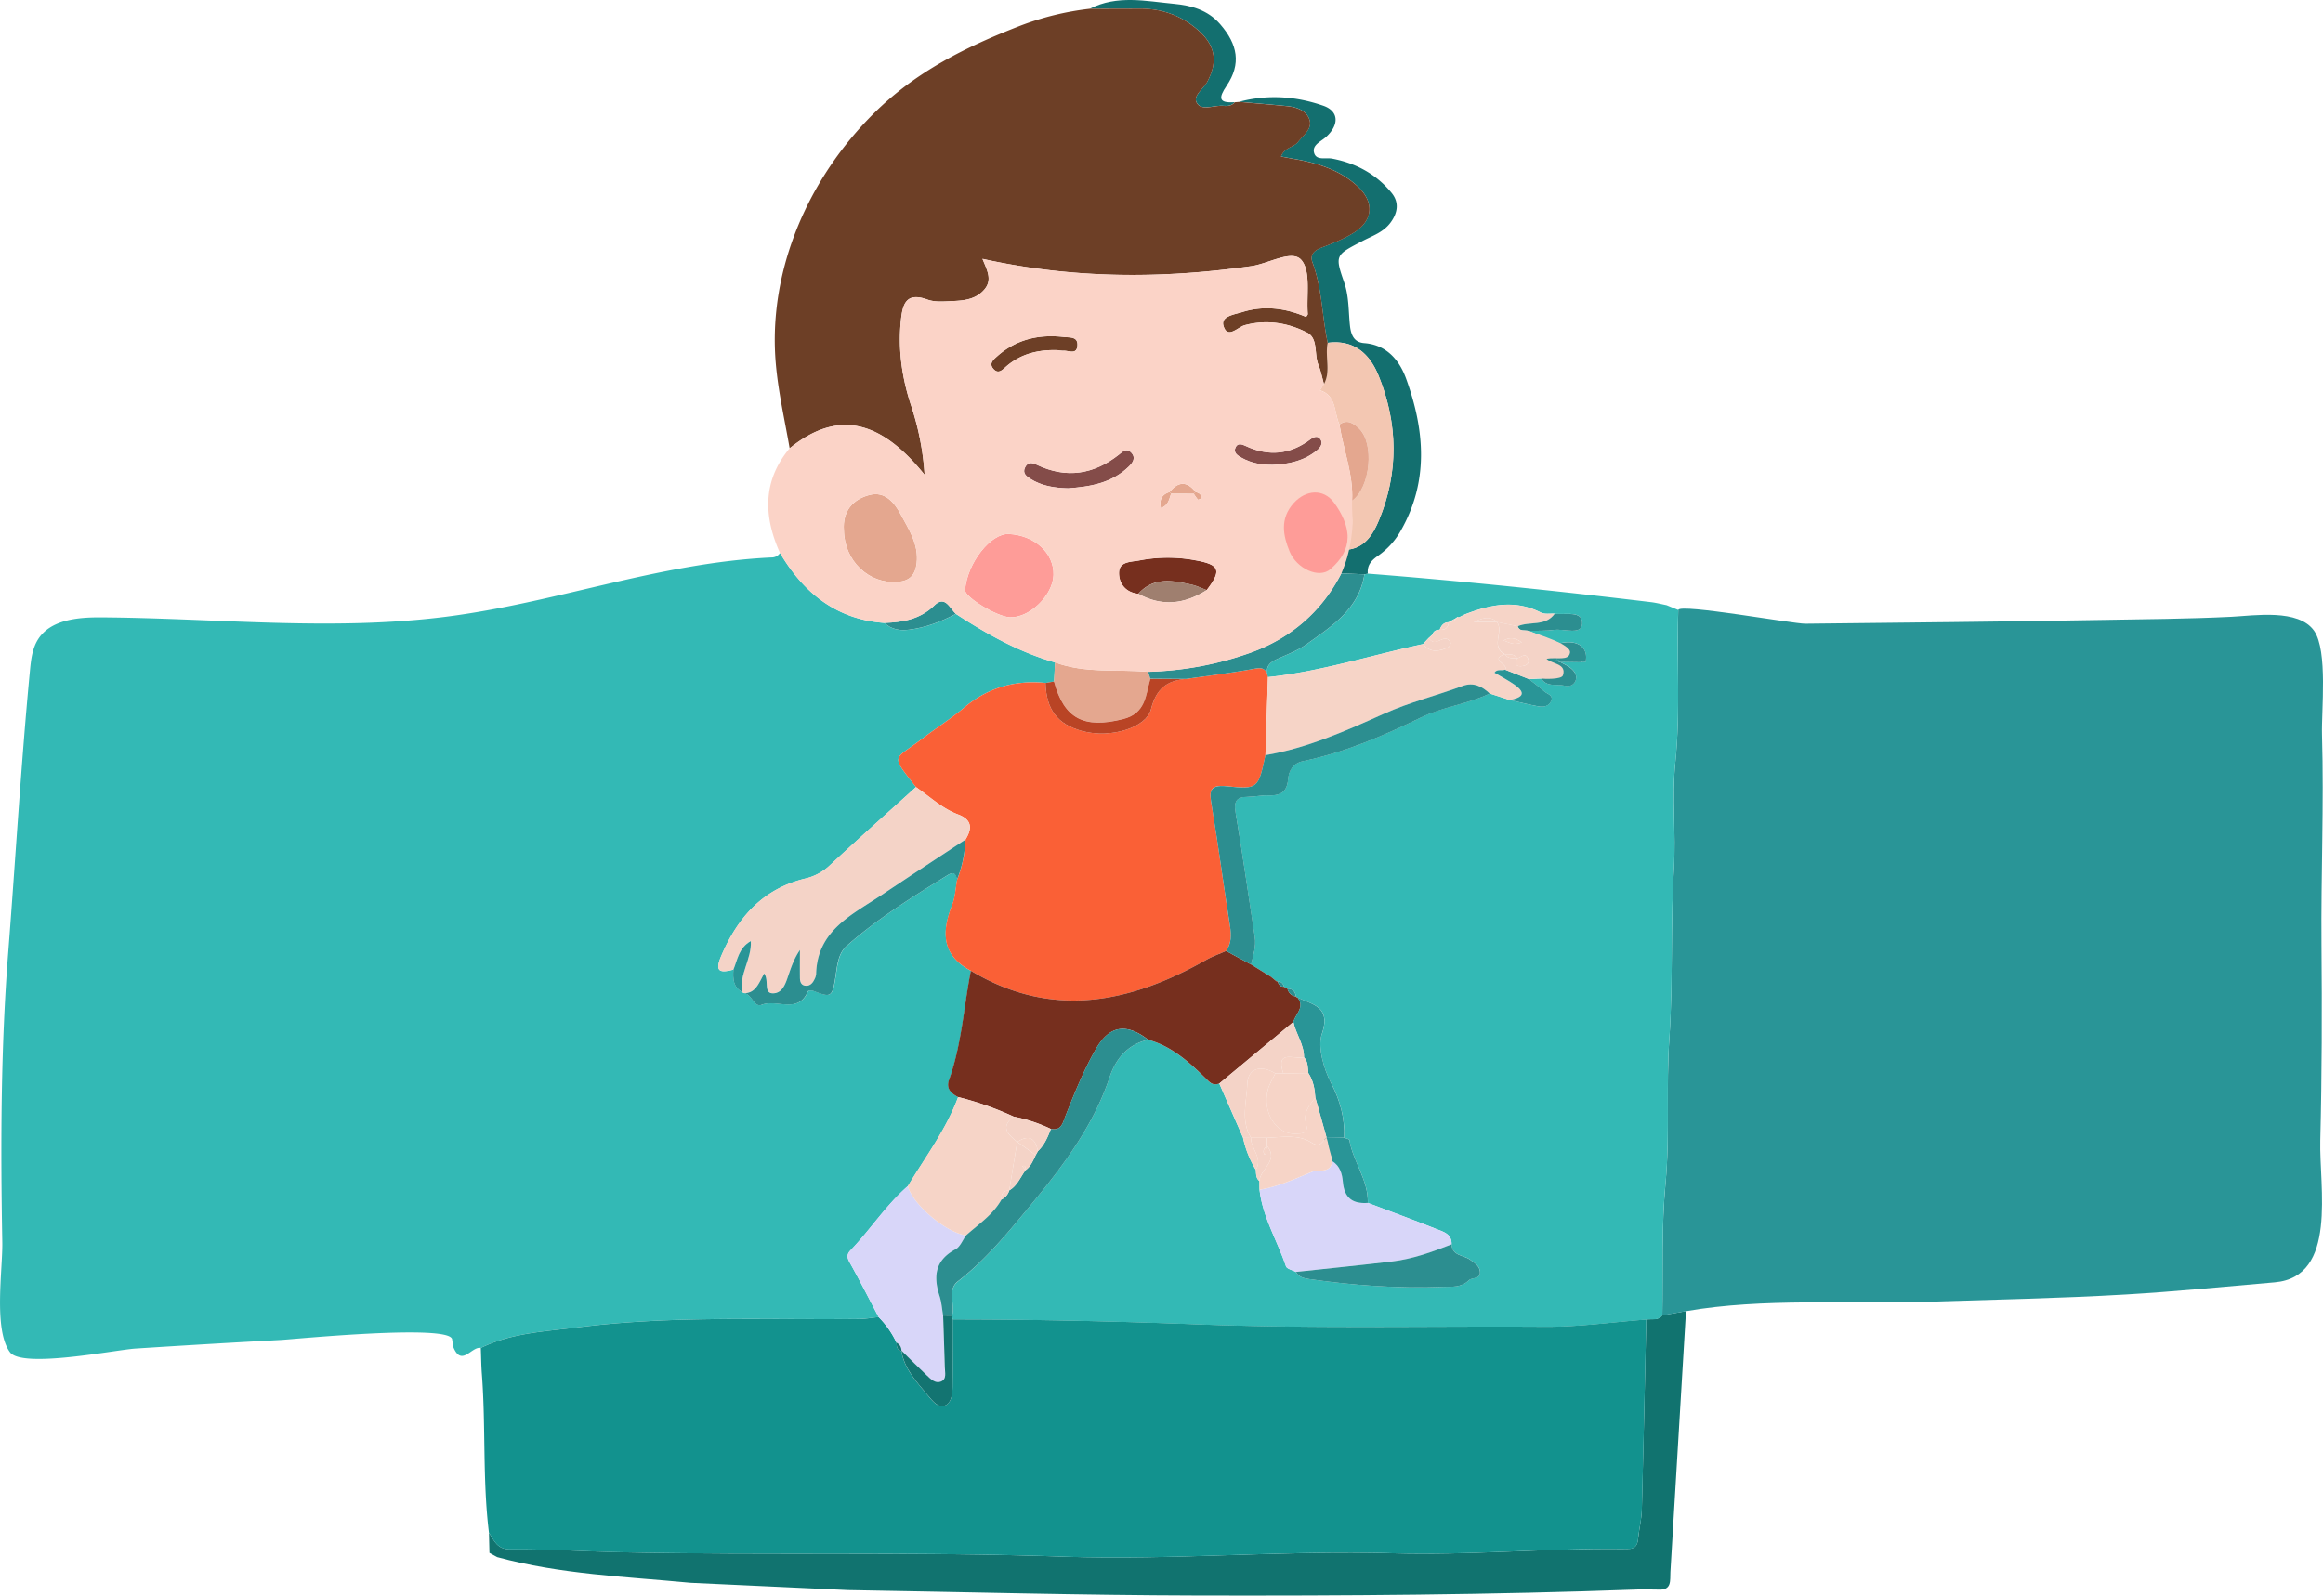 <svg xmlns="http://www.w3.org/2000/svg" viewBox="0 0 1639.18 1126.18"><defs><style>.cls-1{fill:#11736f;}.cls-2{fill:#299597;}.cls-3{fill:#33b9b5;}.cls-4{fill:#136f6f;}.cls-5{fill:#12928e;}.cls-6{fill:#fa6036;}.cls-7{fill:#762f1e;}.cls-8{fill:#f4d3c7;}.cls-9{fill:#d8d6f9;}.cls-10{fill:#f6d4c7;}.cls-11{fill:#2c8e90;}.cls-12{fill:#e4a78f;}.cls-13{fill:#b94425;}.cls-14{fill:#137471;}.cls-15{fill:#f3c7b2;}.cls-16{fill:#fe9c98;}.cls-17{fill:#844c49;}.cls-18{fill:#6d3f26;}.cls-19{fill:#9f7f6f;}.cls-20{fill:#fbd3c7;}</style></defs><g id="Layer_2" data-name="Layer 2"><g id="Layer_2-2" data-name="Layer 2"><path class="cls-1" d="M350.85,1099l-5.49-3q-.17-7.1-.34-14.2c3.76,5.58,5.79,11.84,15.27,11.72,25.46-.31,51,1.4,76.39,2,104.49,2.25,209-.53,313.57,3.12,77.51,2.71,155-4.67,232.6-2.38,53.92,1.59,107.69-3.6,161.58-3,1.42,0,2.84-.08,4.26-.06,4.64.08,6.72-2.2,7.17-6.82.69-7,2.49-13.95,2.68-21,1.22-44.69,2.13-89.38,3.14-134.08,3.84-.66,8.3,1,11.27-3l16.75-2.93q-5.51,92-11,184.1c-.35,5.8,1.29,13.15-8.59,12.46-4.73,0-9.45-.25-14.17-.08-103.54,3.81-207.13,4.47-310.71,4.24-82.28-.18-164.55-2.45-246.82-3.8l-111.14-5.17C441.55,1112.77,395.5,1111.14,350.85,1099Z"/><path class="cls-2" d="M1189.7,925.42,1173,928.35c.56-31.07-.68-62.08,2.25-93.21,3.18-33.8.35-67.89,2.69-102,2.75-40,.79-80.25,3.23-120.39,1.51-24.8-1.5-49.95,1-74.59,3.68-35.94.89-71.79,2.09-107.7,1.7-4.52,81.22,9.86,89.65,9.76,69.59-.8,139.18-1.39,208.77-2.64,30.65-.55,61.31-.72,91.92-2.24,16.07-.8,47.33-5.84,58.34,9.94,9.76,14,5.06,56.46,5.55,73.35,1.44,49.39-.79,98.78-.37,148.18.4,46,.32,92.09-.85,138.12-.84,32.91,12.48,96.27-32.1,100.13-35,3-69.94,6.51-105,8.57-47,2.77-94.17,3.64-141.26,5.17C1303.86,920.62,1244.13,915.89,1189.7,925.42Z"/><path class="cls-3" d="M339.26,951.37c-6.44-1.39-13.58,13.86-19.46-.81-.26-1.79-.53-3.58-.79-5.37-2.35-10.77-111.27,0-120.79.54Q147,948.47,95.74,951.79c-14.51.93-80.13,14.28-88.75,2.54-11.77-16-5-58.72-5.38-77.71C.38,808.38.49,739.86,5.83,671.77c5.15-65.83,9-132.42,15.26-198,.74-7.82,1.59-16,5.82-22.6,8.82-13.81,28-15.52,44.36-15.42,80.85.51,162.31,9.77,242.9-.38,77.88-9.81,150.84-38.19,230.23-41.92a7,7,0,0,0,6-3.15c16.71,28.24,39.81,47,73.79,49.38,4.87,4.65,10.85,5.57,17.16,4.79,11.78-1.46,22.69-5.63,33.12-11.17,21.93,14.28,44.6,27,70,34.24q-.34,6.74-.68,13.45l-6,1c-21.53-2.08-40.63,3.26-57.41,17.4-9.32,7.86-19.72,14.42-29.43,21.84-20.85,15.94-22.87,10.61-4.59,34.28-20.22,18.28-40.58,36.41-60.54,55a37.43,37.43,0,0,1-17,9.43c-30.08,7.1-47.91,27-59.72,54.4-4.95,11.49-1.34,12.61,8.49,10-.46,6.35-.25,12.44,6.35,16l1,.62c5.84.48,7,10.47,12.68,8.19,10.59-4.26,25.69,6.86,32.59-9.54.24-.56,2.71-.72,3.82-.28,12.37,4.87,13.36,4.52,15.56-9.48,1.26-8,1.8-16.84,7.92-22.25,21.86-19.32,46.61-34.69,71.33-50,4.54-2.81,5.85-.61,6.56,3.37-1.1,5.92-1.3,12.2-3.47,17.71-7.53,19.09-7.51,35.61,13.2,46.49-5,25.69-6.5,52.08-15.36,77-2.22,6.25,1.43,9.57,6.34,12.16-8.37,22.87-23.07,42.16-35.42,62.77-15.4,13.37-26.41,30.65-40.39,45.27-3.49,3.64-2.2,6-.11,9.75C607,904.39,613.38,917,620,929.55c-4.69.48-9.37,1.33-14.06,1.38-66.13.72-132.39-2.5-198.28,5.9C384.46,939.78,360.8,940.73,339.26,951.37Z"/><path class="cls-3" d="M1176,427.14l8.25,3.39c-1.2,35.87,1.6,71.72-2.08,107.67-2.53,24.64.48,49.79-1,74.59-2.44,40.14-.48,80.41-3.23,120.39-2.34,34.07.49,68.16-2.69,102-2.93,31.13-1.69,62.14-2.25,93.21-3,4-7.43,2.32-11.27,3-23.92,1.79-47.85,5.22-71.76,5.07-80.83-.54-161.64,1.41-242.53-1.62-58.3-2.18-116.74-3.58-175.15-3.54-.12-.89-.27-1.77-.45-2.65,2.27-8-3.64-18.24,4.14-24.26C693.18,891,707.24,874.74,721,858.16c24.87-29.93,49.36-60.09,62-97.9,4.38-13.1,12.73-23.16,27.18-26.4,16.23,4.44,28.3,15.32,39.88,26.61,3.25,3.16,5.42,6.18,10.29,4.25q8.4,19.18,16.81,38.36a72.87,72.87,0,0,0,9,22.61c.23,2.85,0,5.84,2.56,7.94q0,3,.05,6.1c2.2,19.36,12.55,35.94,18.64,54,.65,1.91,4.61,2.71,7,4,2.11,3.64,5.46,4.47,9.45,5,31.21,4.48,62.53,6.72,94.07,5.54,6.52-.24,13.06.63,18.52-4.68,2.3-2.24,8.25-.37,7.85-6.07-.28-4.18-3.87-6.15-6.89-8.42-4.55-3.41-12.69-2.51-13.16-10.87.29-7.54-6.06-8.93-10.93-10.89C997.4,861,981.26,855.09,965.2,849c.44-16.19-10.46-29.08-13-44.42-.12-.71-2.4-1.06-3.67-1.57.51-13.79-2.73-26-9.29-38.72-5.17-10-9.56-25.45-6.54-34.23,6.83-19.81-6.35-20.87-17.09-26a1.19,1.19,0,0,1-1.19-.77c-.37-3.59-2.3-5.49-6-5.52a5.24,5.24,0,0,1-2.41-1.37c-.66-2.26-1.94-3.75-4.52-3.63a2.12,2.12,0,0,1-1.56-.8l-3.15-2.58-14-8.68c1.45-6.4,3.67-12.65,2.63-19.43-4.5-29.21-8.61-58.48-13.53-87.61-1.34-7.94.35-11.33,8.53-11.3,4.68,0,9.37-1.13,14-1,8.15.3,13.57-1.57,14.46-11.17.56-6.05,3.09-11.48,10.66-13.05,29.22-6.06,56.5-17.81,83.1-30.78,15.66-7.63,33-9.43,48.53-16.93l14.23,4.6c6.76,1.54,13.48,3.3,20.3,4.52,3.25.58,6.88,0,8.59-3.37,2.28-4.57-2.5-5.29-4.65-7.22-3.44-3.08-7.2-5.81-10.82-8.69l8.76-.35c4.09,6.18,10.84,3.63,16.4,4.94,3.6.85,6.78-.38,7.92-3.91s-1-6.37-3.53-8.46c-2.06-1.7-4.65-2.77-7-4.12l.23-.28,14.36.22,2.83-.16c2.3-10.31-5.62-16.07-18.1-13.16l-22.07-8.72c6.09-.21,12.22,0,18.24-.74,7-.86,19.29,3.88,19.56-4.4.32-9.64-12.15-5.89-19.41-7-3.26-.22-7,.55-9.69-.81-18.28-9.34-36-5.58-53.79,1.34q-2.13,1.07-4.24,2.15a.89.89,0,0,0-1.48.2l-5.44,3.06-.18.09c-3.51.08-5.2,2.34-6.3,5.28-2.46,0-4.36.92-5.14,3.46l-2.72,2.46-.06.07-3.86,4.15C967.67,462.4,932,474,894.72,477.89a6.36,6.36,0,0,1-.55-2.5c-.83-5.85,2.77-8.32,7.45-10.43,6.9-3.11,14.19-5.86,20.28-10.21C939.79,442,959,429.91,962.8,405.37a15.63,15.63,0,0,0,2.45-.49C1032,410.1,1098.54,417,1165,425,1168.69,425.45,1172.32,426.42,1176,427.14Z"/><path class="cls-4" d="M936.84,241.94c-4.05-18.81-3.91-38.38-10.72-56.72-2-5.32,1.07-8.49,6.45-10.52,7.87-3,15.87-6.13,22.91-10.62,13.58-8.66,14.38-21.63,2.41-32.67-12.87-11.88-29-16.6-45.79-19.45-2.6-.44-5.19-1-8.21-1.51,2.47-6.55,9-6.36,12.09-10.35,3.68-4.72,10-9.12,8.07-15.4-2-6.75-9.08-9.16-16-9.84-11.23-1.1-22.48-2-33.71-3,20.13-5.3,40.1-4,59.51,2.8,10.86,3.82,11.31,13.34,1.94,21.93-3.63,3.33-10.24,5.73-8.45,11.5,1.65,5.33,8.16,3,12.64,3.85,16.8,3.17,31.21,11,42,24.23,5.32,6.53,4.45,13.8-.67,20.81s-12.9,9.46-19.82,13.09c-19.06,10-19.75,9.81-13,29.23,3.52,10.09,3,20.59,4.11,30.68.91,8.2,4.06,11.71,10.13,12.18,16.36,1.25,25.06,12.86,29.52,25.21,12.95,35.86,16.28,72.1-3.89,107.32a53.37,53.37,0,0,1-16,17.59c-4.81,3.35-7.73,6.69-7.19,12.58a15.63,15.63,0,0,1-2.45.49l-16.31-.64c-.31-.93-.63-1.85-.94-2.78a.9.9,0,0,0,.13-1.54c3.68-3.37,6.14-7.09,3.55-12.28,13.54-.64,19.63-10.78,23.86-21,14-33.8,13.41-68.17-.24-101.87C966.62,249.86,955.44,239.48,936.84,241.94Z"/><path class="cls-4" d="M871.25,72.14c-2,2.44-4.92,2.83-7.71,2.54-6.41-.67-15,3.64-18.71-1.55-3.81-5.37,4.36-10.32,7.09-15.47,7.53-14.18,5.75-25.62-6.36-36.29C833.75,11,820,6,804.28,6.08q-17.62.07-35.25.08C788.29-3.75,808.65.82,828.45,2.7c11.83,1.12,23.65,4.08,32.63,14.47C873.3,31.29,876,45.05,865.53,60.55,859.68,69.21,859.84,72.94,871.25,72.14Z"/><path class="cls-5" d="M672.24,931.24c58.41,0,116.85,1.36,175.15,3.54,80.89,3,161.7,1.08,242.53,1.62,23.91.15,47.84-3.28,71.76-5.07-1,44.7-1.92,89.39-3.14,134.08-.19,7-2,13.95-2.68,21-.45,4.62-2.53,6.9-7.17,6.82-1.42,0-2.84.08-4.26.06-53.89-.63-107.66,4.56-161.58,3-77.57-2.29-155.09,5.09-232.6,2.38-104.53-3.65-209.08-.87-313.57-3.12-25.42-.55-50.93-2.26-76.39-2-9.48.12-11.51-6.14-15.27-11.72-4.59-37.2-2.16-74.72-5-112-.47-6.13-.51-12.29-.75-18.44,21.54-10.64,45.2-11.59,68.35-14.54,65.89-8.4,132.15-5.18,198.28-5.9,4.69,0,9.37-.9,14.05-1.38a64.08,64.08,0,0,1,12.68,18.12c.07,2.6.31,5.1,3.44,5.94,0,0-.11-.5-.12-.49,2.07,13.06,10.78,22.13,18.75,31.74,3.44,4.14,7.47,9.28,12.45,7,4.37-2,5-8.7,5.05-13.86C672.38,962.42,672.24,946.83,672.24,931.24Z"/><path class="cls-6" d="M685.05,685.13c-20.71-10.88-20.73-27.4-13.2-46.49,2.17-5.51,2.37-11.79,3.47-17.71a85.27,85.27,0,0,0,6-28.47c4.9-7.92,4.51-14-5.37-17.67-11.22-4.22-19.9-12.59-29.61-19.27-18.28-23.67-16.26-18.34,4.59-34.28,9.71-7.42,20.11-14,29.43-21.84,16.78-14.14,35.88-19.48,57.41-17.4.5,19,8.56,29.19,25.69,33.88,20.84,5.71,45.54-2.75,48.68-15.09,3.8-14.93,11.29-20.56,24.95-21.62,16.09-2.32,32.24-4.28,48.22-7.19,4.45-.81,7-.55,8.89,3.41a6.27,6.27,0,0,0,.55,2.49l-1.8,55.1c-5.06,23.52-5.14,24.25-27.28,21.92-12.92-1.36-12.21,4.19-10.66,13.57,4.67,28.33,8.49,56.81,12.92,85.18,1,6.3,1,12.11-2.71,17.52-4.7,2.08-9.61,3.78-14.06,6.3C797,708.18,742.11,719.36,685.05,685.13Z"/><path class="cls-7" d="M685.05,685.13c57.06,34.23,112,23,166.08-7.66,4.45-2.52,9.36-4.22,14.06-6.29l17.61,9.52,14,8.68,3.15,2.58a2.13,2.13,0,0,0,1.57.8c.8,2.08,1.86,3.85,4.51,3.63a5.24,5.24,0,0,0,2.41,1.37c.89,3,2.69,5.06,6,5.52a1.19,1.19,0,0,0,1.19.77c5.34,6.8-1.34,11.55-2.92,17.17l-52.29,43.49c-4.87,1.94-7-1.08-10.29-4.24-11.58-11.29-23.65-22.17-39.89-26.6-15.57-12.07-27.45-10-36.86,6.41-8.7,15.16-15.17,31.33-21.57,47.53-1.89,4.8-2.88,10.47-10.22,9a109.79,109.79,0,0,0-26.23-8.69A222.22,222.22,0,0,0,676,774.29c-4.92-2.59-8.57-5.91-6.35-12.16C678.55,737.21,680,710.82,685.05,685.13Z"/><path class="cls-8" d="M646.31,555.52c9.71,6.68,18.39,15.05,29.61,19.27,9.88,3.72,10.27,9.75,5.37,17.67-19.67,13-39.39,25.91-59,39-21,14.07-45.75,25.13-46.39,56.12a10.55,10.55,0,0,1-1.42,4c-1.34,2.8-3.61,4.57-6.72,3.92-2.74-.57-3.23-3.25-3.27-5.61-.13-6.51,0-13,0-19.52-3.9,5.76-6,11.48-7.92,17.23s-4,13-10.74,13.39c-7.46.37-2.86-9-6.58-14-3.89,7-6.09,14-14.36,13.92l-1-.61c-2.68-12.46,6.61-23.06,5.93-36.13-8.5,4.74-9.4,13-12.29,20.14-9.83,2.57-13.44,1.45-8.49-10,11.81-27.39,29.64-47.3,59.72-54.4a37.43,37.43,0,0,0,17-9.43C605.73,591.93,626.09,573.8,646.31,555.52Z"/><path class="cls-9" d="M632.62,947.67a64.08,64.08,0,0,0-12.68-18.12c-6.56-12.52-12.9-25.16-19.83-37.47-2.09-3.71-3.38-6.11.11-9.75,14-14.62,25-31.9,40.39-45.27,3.1,12.73,27.1,33.09,41.07,34.84-2.45,3.38-4.17,8.15-7.48,9.91-14.47,7.67-15.7,19.07-11.21,33,1.42,4.39,1.7,9.14,2.51,13.73.39,12.23.87,24.45,1.1,36.68.07,3.57,1.53,8.34-2.92,10-3.88,1.43-7.07-1.85-9.77-4.41-6.08-5.78-12-11.75-18-17.64l.11.5A6,6,0,0,0,632.62,947.67Z"/><path class="cls-10" d="M681.68,871.9c-14-1.75-38-22.11-41.07-34.84,12.35-20.61,27-39.9,35.42-62.77a222,222,0,0,1,39.27,13.86c-9.85,7.42-3.8,12.64,2.47,17.83q-2.81,17.1-5.59,34.22l0,0c-4.25.11-5.86,2.45-5.48,6.48C700.7,857.37,690.53,864,681.68,871.9Z"/><path class="cls-11" d="M524.86,701c8.27.07,10.47-6.89,14.36-13.92,3.72,5-.88,14.34,6.58,14,6.76-.34,8.74-7.55,10.74-13.39s4-11.47,7.92-17.23c0,6.51-.08,13,0,19.52,0,2.36.53,5,3.27,5.61,3.11.65,5.38-1.12,6.72-3.92a10.55,10.55,0,0,0,1.42-4c.64-31,25.38-42.05,46.39-56.12,19.59-13.12,39.31-26,59-39a85.27,85.27,0,0,1-6,28.47c-.71-4-2-6.18-6.56-3.37-24.72,15.34-49.47,30.71-71.33,50-6.12,5.41-6.66,14.21-7.92,22.25-2.2,14-3.19,14.35-15.56,9.48-1.11-.44-3.58-.28-3.82.28-6.9,16.4-22,5.28-32.59,9.54C531.88,711.42,530.7,701.43,524.86,701Z"/><path class="cls-12" d="M744.43,467.51c21.33,7.92,43.79,4.7,65.72,6.64l1.56,4.88c-3.28,11.58-3.06,24.41-19.31,28.48-27.36,6.86-41.55-.09-48.65-26.55Z"/><path class="cls-13" d="M743.75,481c7.1,26.46,21.29,33.41,48.65,26.55,16.25-4.07,16-16.9,19.3-28.48l25.36.14c-13.66,1.06-21.15,6.69-24.95,21.62-3.14,12.34-27.84,20.8-48.68,15.09C746.3,511.19,738.24,501,737.74,482Z"/><path class="cls-11" d="M624.16,439.65c13-.51,25-2.46,35.13-12.32,7.58-7.42,10.83,1.94,15.16,5.94C664,438.81,653.1,443,641.32,444.44,635,445.22,629,444.3,624.16,439.65Z"/><path class="cls-2" d="M517.52,684.35c2.89-7.09,3.79-15.4,12.29-20.14.68,13.07-8.61,23.67-5.93,36.13C517.27,696.79,517.06,690.7,517.52,684.35Z"/><path class="cls-10" d="M892.92,533l1.8-55.1c37.3-3.89,72.95-15.48,109.43-23.25,5.18,6.37,11.42,5.13,17.7,2.24.95-.44,2.1-2.74,1.73-3.4-3.84-7-9.2,2.13-13.51-1.13-.73-.56-1.37-1.24-2.06-1.86l.06-.07,2.72-2.46c.78-2.54,2.68-3.42,5.14-3.46,3.79.26,6-1.42,6.3-5.28l.18-.09c2.28-.19,4.33-.79,5.44-3.06a.9.9,0,0,1,1.49-.2l4.23-2.15c17.76-6.92,35.51-10.68,53.79-1.34,2.67,1.36,6.43.59,9.69.81-6.59,9.21-17.67,5.12-26.11,8.84l-14.67-3c-5.26-5-10.89-2.26-16.47,0h16.46c5.18,6.76-4.91,17.35,5.7,22.75-11.55,3.64,3.26,7.27,0,10.9-2.37,1-5.47-.73-7.5,2.11,4.8,2.85,9.76,5.37,14.26,8.56,9.16,6.5,4.47,9.18-3.28,10.75l-14.24-4.6c-5.43-5.13-11.57-8.15-19.09-5.37-18.4,6.83-37.44,11.47-55.54,19.63C949.65,515.85,922.45,528,892.92,533Z"/><path class="cls-9" d="M914.41,897.74c-2.43-1.32-6.39-2.12-7-4-6.09-18-16.44-34.62-18.64-54,12.93-2.16,24.79-7.57,36.73-12.56,5-2.1,13.26,1.58,14.71-7.54,5.47,3.3,7,9.23,7.44,14.54,1,11.38,6.9,15.62,17.59,14.84,16.06,6.08,32.2,12,48.12,18.38,4.87,2,11.22,3.35,10.94,10.89-13.68,5.35-27.51,10.35-42.17,12.09C959.55,893,937,895.3,914.41,897.74Z"/><path class="cls-11" d="M892.92,533c29.53-5,56.73-17.13,83.65-29.25,18.1-8.16,37.14-12.8,55.54-19.63,7.52-2.78,13.66.24,19.09,5.37-15.5,7.5-32.86,9.3-48.52,16.93-26.6,13-53.88,24.72-83.1,30.78-7.57,1.57-10.1,7-10.66,13.05-.89,9.6-6.31,11.47-14.46,11.17-4.66-.17-9.35,1-14,1-8.18,0-9.87,3.36-8.53,11.3,4.92,29.13,9,58.4,13.53,87.61,1,6.78-1.18,13-2.63,19.43l-17.61-9.52c3.72-5.42,3.69-11.23,2.71-17.53-4.43-28.37-8.25-56.85-12.92-85.18-1.55-9.38-2.26-14.93,10.66-13.57C887.78,557.23,887.86,556.5,892.92,533Z"/><path class="cls-11" d="M681.68,871.9c8.85-7.92,19-14.53,25-25.26a10.75,10.75,0,0,0,5.49-6.47l0,0c5.61-3.28,7.85-9.28,11.41-14.21h0c3.78-2.67,5.39-6.81,7.28-10.75l1.52-2.74c4.61-4.32,6.94-10,9.16-15.67,7.34,1.44,8.33-4.23,10.22-9,6.4-16.2,12.87-32.37,21.57-47.53,9.41-16.42,21.29-18.48,36.86-6.41-14.44,3.23-22.79,13.29-27.17,26.39-12.63,37.81-37.12,68-62,97.9-13.78,16.58-27.84,32.83-45.09,46.17-7.78,6-1.87,16.26-4.13,24.26l-6.3-.08c-.81-4.59-1.09-9.34-2.51-13.73-4.49-13.9-3.26-25.3,11.21-33C677.51,880.05,679.23,875.28,681.68,871.9Z"/><path class="cls-11" d="M837.06,479.17,811.7,479q-.76-2.44-1.55-4.88A233.28,233.28,0,0,0,882,460.81c28.53-10.22,50.41-28.83,64.45-56.08l16.31.64c-3.85,24.54-23,36.59-40.9,49.38-6.09,4.35-13.38,7.1-20.28,10.21-4.68,2.11-8.28,4.58-7.45,10.43-1.9-4-4.44-4.22-8.89-3.41C869.3,474.89,853.15,476.85,837.06,479.17Z"/><path class="cls-11" d="M914.41,897.74c22.56-2.44,45.14-4.71,67.68-7.37,14.66-1.74,28.49-6.74,42.17-12.09.46,8.36,8.6,7.46,13.15,10.87,3,2.27,6.61,4.24,6.89,8.42.4,5.7-5.55,3.83-7.85,6.07-5.46,5.31-12,4.44-18.52,4.68-31.54,1.18-62.86-1.06-94.07-5.54C919.87,902.21,916.52,901.38,914.41,897.74Z"/><path class="cls-2" d="M912.65,721.22c1.58-5.62,8.26-10.37,2.92-17.17,10.74,5.15,23.92,6.21,17.09,26-3,8.78,1.37,24.22,6.54,34.23,6.56,12.68,9.8,24.93,9.28,38.72l-11.34,0-1,.15q-4-14.25-8-28.49c-.4-6.12-1.47-12-4.93-17.3-.47-3.86-.12-8-3.07-11.14C920.2,737.11,914.37,729.78,912.65,721.22Z"/><path class="cls-8" d="M912.65,721.22c1.72,8.56,7.55,15.89,7.49,25-6.39,1.84-20.33-6-14.6,11.38h-5.63c-10.38-6.35-19.34-3.43-19.75,7.28-.48,12.74-4.89,26,2.62,38.21l0,.06-5.56-.07q-8.4-19.17-16.81-38.36Z"/><path class="cls-14" d="M665.5,928.51l6.3.08c.17.88.32,1.76.44,2.65,0,15.59.14,31.18,0,46.76-.07,5.16-.68,11.86-5.05,13.86-5,2.28-9-2.86-12.45-7-8-9.61-16.68-18.68-18.75-31.74,6,5.88,11.89,11.85,18,17.63,2.7,2.56,5.89,5.84,9.77,4.41,4.45-1.63,3-6.4,2.92-10C666.37,953,665.89,940.74,665.5,928.51Z"/><path class="cls-2" d="M940.17,819.63c-1-5.55-5.34-11.39-6.35-16.94,3.78,0,10.88.32,14.66.33,1.28.51,3.56.86,3.68,1.57,2.58,15.34,13.48,28.23,13,44.42-10.69.78-16.58-3.46-17.59-14.84C947.13,828.86,945.64,822.93,940.17,819.63Z"/><path class="cls-11" d="M1087.62,479c-2.63-12,7.86-17.08,13.11-24.93,12.48-2.91,20.4,2.85,18.1,13.16-1-1.51-2-1.36-2.83.16-4.79-.07-9.57-.15-14.36-.21-1-.62-2-1.26-3-1.82a8.71,8.71,0,0,0-.7,1l3.44,1.13c2.35,1.35,4.94,2.42,7,4.12,2.55,2.09,4.64,5.05,3.53,8.46s-4.32,4.76-7.92,3.91C1098.46,482.59,1091.71,485.14,1087.62,479Z"/><path class="cls-2" d="M1062,472.65l16.9,6.66c3.62,2.88,7.38,5.61,10.82,8.69,2.15,1.93,6.93,2.65,4.65,7.22-1.71,3.41-5.34,3.95-8.59,3.37-6.82-1.22-13.54-3-20.3-4.52,7.75-1.57,12.44-4.25,3.28-10.75-4.5-3.19-9.46-5.71-14.26-8.56C1056.49,471.92,1059.59,473.64,1062,472.65Z"/><path class="cls-11" d="M1078.66,445.31c-2.66-.88-6.44.83-7.72-3.29,8.44-3.72,19.52.37,26.11-8.84,7.26,1.1,19.73-2.65,19.41,7-.27,8.28-12.6,3.54-19.56,4.4C1090.88,445.32,1084.75,445.1,1078.66,445.31Z"/><path class="cls-8" d="M894.14,808.8c8.52,10.55-5.09,16.24-5.46,24.83-2.55-2.1-2.33-5.09-2.56-7.94,5.25-8.47-3.55-14.83-3.39-22.54l0-.06,11.33,0,0,5.74c-2,1.3-3,3.05-2.23,5.47.11.32.71.48,1.08.71C893.37,812.92,893.76,810.86,894.14,808.8Z"/><path class="cls-8" d="M1008,450.48c.69.62,1.33,1.3,2.06,1.86,4.31,3.26,9.67-5.87,13.51,1.13.37.66-.78,3-1.73,3.4-6.28,2.89-12.52,4.13-17.7-2.24Z"/><path class="cls-10" d="M882.73,803.15c-.16,7.71,8.64,14.07,3.39,22.54a72.87,72.87,0,0,1-9-22.61Z"/><path class="cls-8" d="M1022.23,439.21c-.34,3.86-2.51,5.54-6.3,5.28C1017,441.55,1018.72,439.29,1022.23,439.21Z"/><path class="cls-11" d="M914.38,703.28c-3.27-.46-5.07-2.5-6-5.52C912.08,697.79,914,699.69,914.38,703.28Z"/><path class="cls-8" d="M1027.85,436.06c-1.11,2.27-3.16,2.87-5.44,3.06Z"/><path class="cls-11" d="M906,696.39c-2.65.22-3.71-1.55-4.51-3.63C904.07,692.64,905.35,694.13,906,696.39Z"/><path class="cls-8" d="M1010.79,448l-2.72,2.46Z"/><path class="cls-2" d="M1116,467.35c.86-1.52,1.8-1.67,2.83-.16Z"/><path class="cls-11" d="M899.93,692l-3.15-2.58Z"/><path class="cls-8" d="M1033.57,433.71l-4.23,2.15Q1031.44,434.78,1033.57,433.71Z"/><path class="cls-15" d="M936.84,241.94c18.6-2.46,29.78,7.92,36,23.29,13.65,33.7,14.22,68.07.24,101.87-4.23,10.25-10.32,20.39-23.86,21l-3.87-.35c0-2.32.52-4.44,2.79-5.67l2.82-2.82.07-.09c5.8-8,1.39-17.24,3-25.76,13.06-9.28,16-40.75,4.77-51.16-3.94-3.65-8.18-6.55-13.66-2.66-4-8.37-1.77-20.29-13.73-24.13l2.77-4.47C939.26,261.71,934.71,251.52,936.84,241.94Z"/><path class="cls-16" d="M743.38,405.84c-.41,14.41-17,30.47-30.86,29.83-9.18-.42-31.93-14.3-31.54-19.25,1.5-19,18.07-40.17,30.9-39.52C730.13,377.82,743.82,390.4,743.38,405.84Z"/><path class="cls-12" d="M595.48,374.27c-1-13.48,6.22-21.89,18.16-24.95,10.8-2.77,17.43,5.28,22,13.83,5.72,10.68,12.66,21,11.19,34.28-1,8.5-4.92,12.6-13.35,13.28C613.1,412.38,595.75,395.87,595.48,374.27Z"/><path class="cls-7" d="M803.23,419.11c-9.25-.92-13.94-7.59-13.6-15.3s8.74-7.12,14.64-8.29a104.8,104.8,0,0,1,39.51,0c16.94,3.07,18.39,7.07,7.72,21-3.51-1.29-6.93-3-10.54-3.81C827.56,409.69,814.08,406.93,803.23,419.11Z"/><path class="cls-17" d="M753.58,344.65c-10.13-.28-18.89-1.83-26.65-6.77-2.72-1.73-5.63-3.95-3.58-8s5-3.35,8.31-1.78c20.83,9.88,40.07,6.85,57.93-7.23,2.54-2,5.15-4.92,8.5-1.54,3.66,3.69,1.31,7.13-1.41,9.82C784.44,341.2,768.7,343.56,753.58,344.65Z"/><path class="cls-18" d="M746.27,247.13c-13.61-.43-26.11,2.54-36.6,11.82-2.46,2.18-5.11,5.09-8.37,1.75-3.93-4-.3-6.91,2.43-9.33,13.54-12,29.65-15.58,47.19-13.5,3.77.45,9.71-.48,9.35,5.85-.4,7-6.09,3.61-9.79,3.83A23.29,23.29,0,0,1,746.27,247.13Z"/><path class="cls-12" d="M945.15,299.62c5.48-3.89,9.72-1,13.66,2.66,11.26,10.41,8.29,41.88-4.77,51.16C955.06,334.84,947.92,317.59,945.15,299.62Z"/><path class="cls-17" d="M898.12,328.09c-7.7.1-15-1.12-21.84-4.93-3-1.68-6.28-3.62-4.35-7.52,1.54-3.11,4.48-2.07,7.31-.76,16,7.43,31.08,5.94,45.23-4.64,2.44-1.82,5.27-3.14,7.33-.13,1.89,2.78-.1,5.71-2.17,7.46C920.57,325.22,909.64,327.64,898.12,328.09Z"/><path class="cls-19" d="M803.23,419.11c10.85-12.18,24.33-9.42,37.73-6.47,3.61.8,7,2.52,10.54,3.81C835.91,426.46,819.87,428.35,803.23,419.11Z"/><path class="cls-12" d="M825.27,347.29c6.07-7.5,12.19-7.91,18.36-.12a16.21,16.21,0,0,1-1.28,1.34l-16-.07C826,348.07,825.62,347.69,825.27,347.29Z"/><path class="cls-12" d="M826.38,348.44c-1.35,3.71-1.75,8.05-7.21,10.2-1.24-6.05.55-9.62,6.11-11.35A14.85,14.85,0,0,0,826.38,348.44Z"/><path class="cls-12" d="M843.63,347.17c2.09.81,4.47,1.46,3.76,4.47-.12.5-1.94,1.17-2.1,1a43.25,43.25,0,0,1-2.94-4.12A16.21,16.21,0,0,0,843.63,347.17Z"/><path class="cls-20" d="M945.68,400.41q-.16-6.32-.32-12.63l3.87.35C951.82,393.32,949.36,397,945.68,400.41Z"/><path class="cls-14" d="M632.62,947.67a6,6,0,0,1,3.44,5.94C632.93,952.77,632.69,950.27,632.62,947.67Z"/><path class="cls-8" d="M741.53,796.84c-2.22,5.71-4.55,11.35-9.16,15.67-1.72-9.15-6.25-12-14.55-6.57l-.05,0c-6.27-5.19-12.32-10.41-2.47-17.83A109.79,109.79,0,0,1,741.53,796.84Z"/><path class="cls-8" d="M730.85,815.25c-1.89,3.94-3.5,8.08-7.28,10.75-.83-1,1.24-4-2.2-3l2.22,3c-3.56,4.93-5.8,10.93-11.41,14.21Q715,823.08,717.77,806l.05,0Z"/><path class="cls-8" d="M712.21,840.17a10.75,10.75,0,0,1-5.49,6.47C706.35,842.62,708,840.28,712.21,840.17Z"/><path class="cls-8" d="M1056.26,439H1039.8c5.58-2.27,11.21-5,16.47,0Z"/><path class="cls-10" d="M730.85,815.25l-13-9.31c8.3-5.48,12.83-2.58,14.55,6.57Z"/><path class="cls-10" d="M894.11,803.06l-11.33,0c-7.51-12.25-3.1-25.47-2.62-38.21.41-10.71,9.37-13.63,19.75-7.28-1.8,3.85-4.24,7.54-5.27,11.58-4,15.93,5.8,31.41,19.4,31.05,4.41-.11,9.59-.12,7.63-6.67-2.45-8.17,2.23-13.33,6.47-18.91q4,14.25,8,28.49c-3.31,1.84-3.83,7.73-11,3.13C916.29,800.56,904.68,802.52,894.11,803.06Z"/><path class="cls-10" d="M928.14,774.65c-4.24,5.58-8.92,10.74-6.47,18.91,2,6.55-3.22,6.56-7.63,6.67-13.6.36-23.45-15.12-19.4-31.05,1-4,3.47-7.73,5.27-11.58h5.63l17.67-.24C926.67,762.6,927.74,768.53,928.14,774.65Z"/><path class="cls-10" d="M923.21,757.35l-17.67.24c-5.73-17.4,8.21-9.54,14.6-11.38C923.09,749.39,922.74,753.49,923.21,757.35Z"/><path class="cls-10" d="M1070.5,464.58c2.73-.4,6.06-4.83,7.91.77.91,2.74-1.2,4.26-3.82,4.71-4.85.83-6-1.21-4.11-5.45Z"/><path class="cls-10" d="M1073.8,453.4c-6,2.47-8.56-.12-13-1.34C1065.71,449.56,1068.88,450,1073.8,453.4Z"/><path class="cls-10" d="M1070.48,464.61c-3.12-.12-6.48.48-8.52-2.86,3.13.1,6.48-.48,8.54,2.83Z"/><path class="cls-2" d="M1101.41,467.41l-3.44-1.13a8.71,8.71,0,0,1,.7-1c1,.56,2,1.2,3,1.82Z"/><path class="cls-10" d="M894.14,808.8c-.38,2.06-.77,4.12-1.15,6.18-.37-.23-1-.39-1.08-.71-.81-2.42.19-4.17,2.23-5.47Z"/><path class="cls-20" d="M948.15,382.11l2.82-2.82Z"/><path class="cls-10" d="M723.59,826l-2.22-3c3.44-.94,1.37,2.1,2.2,3Z"/><path class="cls-18" d="M600.5,97.62c-34.44,41.53-55.56,94.7-53.68,149,.83,23.76,6.36,46.62,10.38,69.79,36.45-29.55,66.63-16.79,95.24,18.71a192.44,192.44,0,0,0-9.58-49c-6.46-19.58-9.27-39.53-7.13-60.15,1.21-11.68,3.84-19.94,18.76-14.5,5.5,2,12.19,1.24,18.3,1,8.07-.35,16.1-1.38,21.88-8.21s1.76-13.71-1.42-21.55c64.31,14.2,126.86,14.1,189.64,5.17,12.23-1.74,28.72-11.9,35.29-4.47,7,7.94,3.56,25.15,4.63,38.31,0,.39-.45.81-1.15,2-14.44-6.23-29.61-8.27-45-3.47-5.57,1.73-15.29,2.91-13.37,9.62,2.81,9.79,10.16.94,15-.35,15.57-4.17,30.46-1.71,44,5.22,8,4.08,4.9,15.21,8,22.79,1.78,4.33,2.66,9,3.94,13.56,5.07-9.31.52-19.5,2.65-29.08-4.05-18.81-3.91-38.38-10.72-56.72-2-5.32,1.07-8.49,6.45-10.52,7.87-3,15.87-6.13,22.91-10.62,13.58-8.66,14.38-21.63,2.41-32.67-12.87-11.88-29-16.6-45.79-19.45-2.6-.44-5.19-1-8.21-1.51,2.47-6.55,9-6.36,12.09-10.35,3.68-4.72,10-9.12,8.07-15.4-2-6.75-9.08-9.16-16-9.84-11.23-1.1-22.48-2-33.71-3l-3.12.26c-2,2.44-4.92,2.83-7.71,2.54-6.41-.67-15,3.64-18.71-1.55-3.81-5.37,4.36-10.32,7.09-15.47,7.53-14.18,5.75-25.62-6.36-36.29C833.75,11,820,6,804.28,6.08q-17.62.07-35.25.08a201.53,201.53,0,0,0-49.42,12.12C681.35,33.17,646.56,50.42,617,79.63Q608.33,88.2,600.5,97.62Z"/><path class="cls-20" d="M624.16,439.65c-34-2.43-57.08-21.14-73.79-49.38-11.64-25.91-12.36-50.82,6.83-73.87,36.45-29.55,66.63-16.79,95.24,18.71a192.44,192.44,0,0,0-9.58-49c-6.46-19.58-9.27-39.53-7.13-60.15,1.21-11.68,3.84-19.94,18.76-14.5,5.5,2,12.19,1.24,18.3,1,8.07-.35,16.1-1.38,21.88-8.21s1.76-13.71-1.42-21.55c64.31,14.2,126.86,14.1,189.64,5.17,12.23-1.74,28.72-11.9,35.29-4.47,7,7.94,3.56,25.15,4.63,38.31,0,.39-.45.81-1.15,2-14.44-6.23-29.61-8.27-45-3.47-5.57,1.73-15.29,2.91-13.37,9.62,2.81,9.79,10.16.94,15-.35,15.57-4.17,30.46-1.71,44,5.22,8,4.08,4.9,15.21,8,22.79,1.78,4.33,2.66,9,3.94,13.56l-2.77,4.47c12,3.84,9.72,15.76,13.73,24.13,2.77,18,9.91,35.22,8.89,53.82-.22,9.25,1,13.76-.22,23.25a98.07,98.07,0,0,1-7.33,28c-14,27.25-35.92,45.86-64.45,56.08a233.28,233.28,0,0,1-71.88,13.34c-21.94-1.94-44.4,1.28-65.73-6.64-25.39-7.21-48.06-20-70-34.24-4.33-4-7.58-13.36-15.16-5.94C649.2,437.19,637.12,439.14,624.16,439.65Zm218.2-91.15a40.45,40.45,0,0,0,2.93,4.13c.16.18,2-.49,2.1-1,.71-3-1.67-3.66-3.76-4.47-6.17-7.79-12.29-7.38-18.35.13-5.56,1.72-7.35,5.29-6.11,11.34,5.46-2.15,5.86-6.49,7.21-10.2C831.7,348.46,837,348.49,842.36,348.5Zm-39.13,70.61c16.64,9.24,32.68,7.35,48.27-2.66,10.67-13.91,9.22-17.91-7.72-21a104.8,104.8,0,0,0-39.51,0c-5.9,1.17-14.3.73-14.64,8.29S794,418.19,803.23,419.11Zm-59.85-13.27c.44-15.44-13.25-28-31.5-28.94-12.83-.65-29.4,20.56-30.9,39.52-.39,4.95,22.36,18.83,31.54,19.25C726.36,436.31,743,420.25,743.38,405.84Zm-147.9-31.57c.27,21.6,17.62,38.11,38,36.44,8.43-.68,12.4-4.78,13.35-13.28,1.47-13.29-5.47-23.6-11.19-34.28-4.58-8.55-11.21-16.6-22-13.83C601.7,352.38,594.44,360.79,595.48,374.27Zm158.1-29.62c15.12-1.09,30.86-3.45,43.1-15.54,2.72-2.69,5.07-6.13,1.41-9.82-3.35-3.38-6-.46-8.5,1.54-17.86,14.08-37.1,17.11-57.93,7.23-3.33-1.57-6.29-2.24-8.31,1.78s.86,6.31,3.58,8C734.69,342.82,743.45,344.37,753.58,344.65Zm-7.3-97.5a25,25,0,0,0,4.2.4c3.7-.22,9.39,3.19,9.79-3.83.36-6.33-5.58-5.4-9.35-5.85-17.54-2.08-33.65,1.48-47.19,13.5-2.73,2.42-6.36,5.3-2.43,9.33,3.26,3.34,5.91.43,8.37-1.75C720.16,249.67,732.66,246.7,746.28,247.15Zm151.84,80.94c11.52-.45,22.45-2.87,31.51-10.52,2.07-1.75,4.06-4.68,2.17-7.46-2.06-3-4.89-1.69-7.33.13-14.15,10.58-29.28,12.07-45.23,4.64-2.83-1.31-5.77-2.35-7.31.76-1.93,3.9,1.36,5.84,4.35,7.52C883.07,327,890.42,328.19,898.12,328.09Z"/><path class="cls-16" d="M938.82,401.69c-8,7-23.87-.26-28.88-12.55-4.47-11-7.08-23,3-34.15,8.45-9.29,20.92-10.37,28.4-.23,5.32,7.22,9.73,16.14,9.58,24.53S946.82,394.69,938.82,401.69Z"/><path class="cls-8" d="M1062,472.65c3.26-3.63-11.55-7.26,0-10.9,2,3.34,5.4,2.74,8.52,2.86-1.85,4.24-.74,6.28,4.11,5.45,2.62-.45,4.73-2,3.82-4.71-1.85-5.6-5.18-1.17-7.91-.77-2.06-3.31-5.41-2.73-8.54-2.83-10.61-5.4-.52-16-5.7-22.75h0l14.67,3c1.28,4.12,5.06,2.41,7.72,3.29,7.36,2.91,30.16,9.38,29.16,15.38s-9,3-16.6,4.25c3.6,3.75,14.43,3.26,11.6,11.75-1,3-13.41,2.54-15.2,2.27s-5.84.23-8.76.35Zm11.84-19.25c-4.92-3.38-8.09-3.84-13-1.34C1065.24,453.28,1067.83,455.87,1073.8,453.4Z"/><path class="cls-10" d="M940.17,819.63c-1.45,9.12-9.68,5.44-14.71,7.54-11.94,5-23.8,10.4-36.73,12.56q0-3.06-.05-6.1c.37-8.59,14-14.28,5.46-24.83h0l0-5.74c10.57-.54,22.18-2.5,31,3.21,7.14,4.6,7.66-1.29,11-3.14l.72,2.56C937.83,811.24,939.16,814.08,940.17,819.63Z"/></g></g></svg>